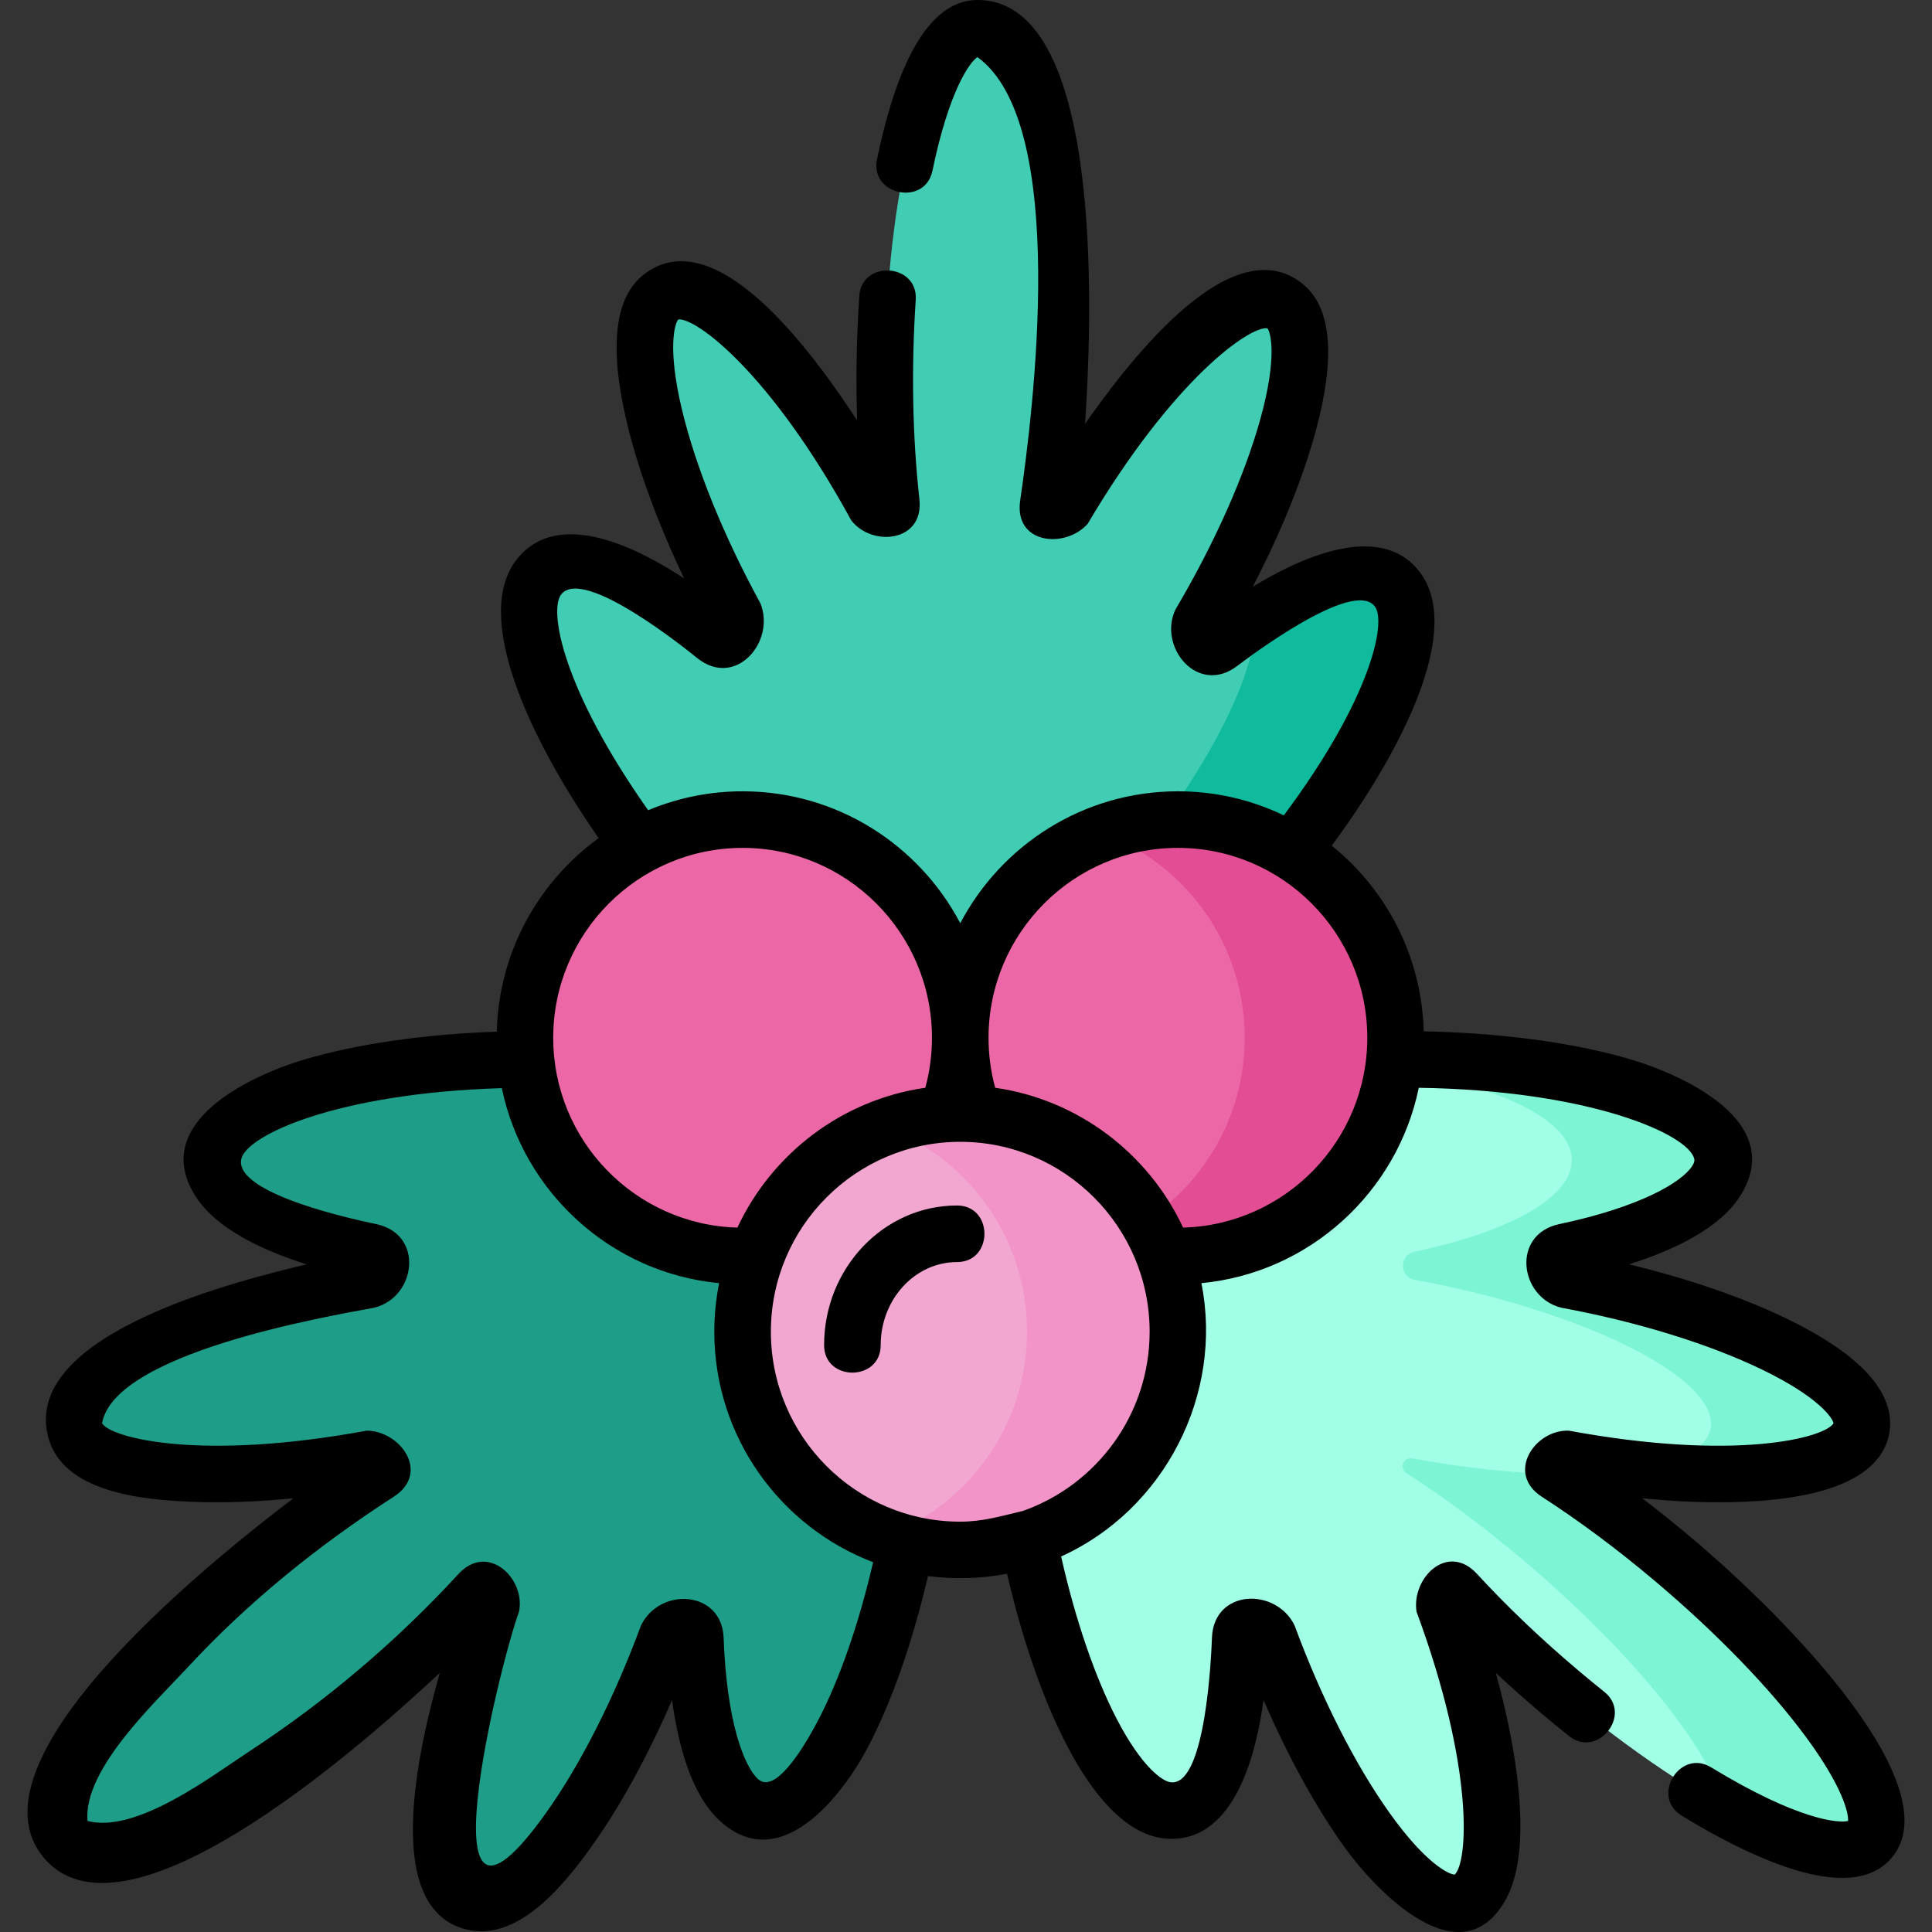 <?xml version="1.0" encoding="iso-8859-1"?>
<!-- Generator: Adobe Illustrator 25.0.0, SVG Export Plug-In . SVG Version: 6.00 Build 0)  -->
<svg version="1.1" id="Layer_1" xmlns="http://www.w3.org/2000/svg" xmlns:xlink="http://www.w3.org/1999/xlink" x="0px" y="0px"
	 viewBox="0 0 512.217 512.217" style="enable-background:new 0 0 512.217 512.217;" xml:space="preserve">
<rect x="0" y="0" width="512.217" height="512.217" fill="#333333" stroke="none"/>
<g>
	<g>
		<g>
			<g>
				<g>
					<g>
						<path style="fill:#A1FFE6;" d="M269.695,390.345c0.009,0.065,0.018,0.13,0.027,0.194
							c6.678,48.774,24.793,88.834,40.462,89.477c10.816,0.444,17.635-18.016,18.624-45.535c0.149-4.13,5.864-5.053,7.292-1.177
							l0.1,0.272c15.341,41.55,38.161,73.244,50.971,70.79c12.81-2.454,10.758-38.126-4.582-79.676l-0.044-0.119
							c-0.811-2.194,1.974-3.911,3.554-2.189c7.889,8.592,17.279,17.602,27.775,26.452c37.042,31.238,73.725,48.635,81.933,38.857
							c8.208-9.778-15.167-43.027-52.209-74.265c-10.495-8.851-20.957-16.583-30.753-22.904c-1.963-1.266-0.751-4.31,1.544-3.884
							l0.125,0.023c43.468,8.044,78.886,3.97,79.107-9.099c0.221-13.07-34.837-30.185-78.305-38.229l-0.284-0.052
							c-4.054-0.748-4.124-6.55-0.09-7.403c26.883-5.683,43.864-15.573,41.578-26.179c-3.312-15.363-45.79-26.402-94.878-24.656
							c-0.065,0.002-0.131,0-0.195,0.007c-42.911,4.843-62.218,10.266-79.262,28.913
							C258.69,335.666,269.695,390.345,269.695,390.345z"/>
					</g>
				</g>
				<g>
					<path style="fill:#7DF5D5;" d="M416.52,305.699c2.286,10.605-14.694,20.495-41.578,26.178c-4.035,0.853-3.964,6.655,0.09,7.403
						l0.284,0.052c43.468,8.044,78.526,25.16,78.305,38.229c-0.101,5.959-7.534,10.04-19.695,11.963
						c34.13,3.71,59.508-0.907,59.695-11.963c0.221-13.07-34.837-30.185-78.305-38.229l-0.284-0.052
						c-4.054-0.748-4.124-6.55-0.09-7.403c26.883-5.683,43.864-15.573,41.578-26.178c-3.312-15.363-45.79-26.402-94.878-24.656
						c-0.065,0.002-0.131,0-0.195,0.007c-2.278,0.257-4.476,0.517-6.624,0.779C388.577,284.741,413.988,293.957,416.52,305.699z"/>
					<path style="fill:#7DF5D5;" d="M443.598,413.427c-10.367-8.742-20.698-16.387-30.39-22.666c-11.45-0.174-24.646-1.5-38.694-4.1
						l-0.125-0.023c-2.296-0.425-3.507,2.618-1.544,3.884c9.796,6.321,20.258,14.054,30.753,22.904
						c29.648,25.002,50.521,51.281,53.472,65.794c19.01,10.515,33.873,14.265,38.737,8.471
						C504.015,477.915,480.64,444.665,443.598,413.427z"/>
				</g>
				<g>
					<g>
						<path style="fill:#1E9E88;" d="M230.976,309.962c-17.044-18.646-36.351-24.069-79.262-28.913
							c-0.065-0.007-0.13-0.005-0.196-0.007c-49.088-1.746-91.566,9.293-94.878,24.656c-2.286,10.605,14.694,20.495,41.578,26.179
							c4.035,0.853,3.964,6.655-0.09,7.403l-0.284,0.052c-43.468,8.044-78.527,25.16-78.305,38.229
							c0.221,13.07,35.639,17.144,79.107,9.099l0.125-0.023c2.296-0.425,3.507,2.618,1.544,3.884
							c-9.796,6.321-20.258,14.054-30.753,22.904c-37.042,31.238-60.417,64.488-52.209,74.265
							c8.208,9.778,44.891-7.619,81.933-38.857c10.495-8.851,19.885-17.86,27.775-26.452c1.581-1.721,4.365-0.005,3.554,2.189
							l-0.044,0.119c-15.341,41.55-17.392,77.222-4.582,79.676c12.81,2.454,35.63-29.24,50.971-70.79l0.1-0.272
							c1.429-3.876,7.144-2.953,7.292,1.177c0.99,27.52,7.808,45.979,18.624,45.535c15.669-0.643,33.784-40.704,40.462-89.477
							c0.009-0.065,0.018-0.13,0.027-0.194C243.466,390.345,254.471,335.666,230.976,309.962z"/>
					</g>
				</g>
			</g>
			<g>
				<g>
					<path style="fill:#41CCB4;" d="M326.549,244.318c0.045-0.048,0.089-0.095,0.134-0.143
						c33.603-35.975,53.227-75.318,43.832-87.875c-6.485-8.669-25.104-2.301-47.067,14.308c-3.296,2.492-7.62-1.357-5.517-4.912
						l0.148-0.249c22.532-38.132,32.698-75.841,22.707-84.226c-9.991-8.385-36.355,15.73-58.887,53.861l-0.065,0.109
						c-1.19,2.014-4.279,0.939-3.942-1.374c1.681-11.543,2.738-24.514,2.974-38.242c0.833-48.45-8.839-87.883-21.603-88.075
						s-23.787,38.93-24.62,87.38c-0.236,13.728,0.374,26.723,1.658,38.311c0.257,2.322-2.867,3.304-3.987,1.255l-0.061-0.111
						c-21.209-38.789-46.731-63.683-57.005-55.603s-1.409,46.075,19.799,84.865l0.139,0.254c1.98,3.616-2.475,7.334-5.683,4.744
						c-21.381-17.26-39.771-24.184-46.551-15.715c-9.822,12.269,8.44,52.181,40.788,89.147c0.043,0.049,0.082,0.102,0.129,0.147
						c30.85,30.22,47.245,41.768,72.465,43.213C291.099,287.377,326.549,244.318,326.549,244.318z"/>
				</g>
			</g>
			<g>
				<path style="fill:#0FBA9D;" d="M370.515,156.3c-5.536-7.4-19.916-3.836-37.667,7.694c0.615,17.025-17.791,49.803-46.165,80.181
					c-0.045,0.048-0.089,0.095-0.134,0.143c0,0-22.544,27.383-49.308,37.466c6.024,2.062,12.231,3.21,19.093,3.603
					c34.765,1.991,70.215-41.069,70.215-41.069c0.045-0.048,0.089-0.095,0.134-0.143C360.285,208.2,379.91,168.857,370.515,156.3z"
					/>
			</g>
			<g>
				<ellipse style="fill:#EB67A5;" cx="312.293" cy="275.146" rx="57.708" ry="57.853"/>
				<path style="fill:#E34D94;" d="M312.293,217.293c-7.032,0-13.768,1.264-20,3.573c22.013,8.155,37.708,29.378,37.708,54.28
					s-15.695,46.125-37.708,54.28c6.232,2.308,12.968,3.573,20,3.573c31.871,0,57.708-25.901,57.708-57.853
					S344.164,217.293,312.293,217.293z"/>
				<ellipse style="fill:#EB67A5;" cx="196.877" cy="275.146" rx="57.708" ry="57.853"/>
				<ellipse style="fill:#F2A7D0;" cx="254.585" cy="353.075" rx="57.708" ry="57.853"/>
				<path style="fill:#F294C7;" d="M254.585,295.222c-7.032,0-13.768,1.264-20,3.573c22.013,8.155,37.708,29.378,37.708,54.28
					c0,24.902-15.695,46.125-37.708,54.28c6.232,2.309,12.968,3.573,20,3.573c31.871,0,57.708-25.902,57.708-57.853
					C312.293,321.124,286.456,295.222,254.585,295.222z"/>
			</g>
		</g>
	</g>
	<g>
		<path d="M448.433,407.693c-4.337-3.658-8.694-7.153-13.048-10.47c9.664,0.961,18.799,1.28,27.051,0.926
			c15.414-0.66,26.382-3.572,32.6-8.656c4.933-4.033,6.032-8.646,6.085-11.805c0.164-9.671-8.913-19.047-26.978-27.866
			c-11.717-5.72-26.349-10.765-42.244-14.618c12.121-3.851,23.917-9.562,29.308-17.88c13.028-20.104-15.616-32.705-30.115-36.824
			c-14.859-4.222-33.667-6.661-53.634-7.07c-0.515-19.88-9.92-37.572-24.383-49.225c19.394-26.301,34.614-57.471,23.446-72.397
			c-10.709-14.32-33.1-3.131-44.39,3.761c7.532-14.511,13.345-28.853,16.738-41.438c5.24-19.436,4.143-32.441-3.262-38.656
			c-19.814-16.624-49.163,24.526-57.934,36.881C289.052,91.71,294.251,0,259.152,0c-11.862,0-20.824,14.214-26.636,42.251
			c-1.969,9.495,12.718,12.539,14.688,3.045c4.438-21.41,9.902-28.824,11.938-30.158c24.373,17.667,14.782,93.894,11.329,117.598
			c-1.675,11.505,11.868,12.839,17.885,6.162c22.816-38.613,43.135-52.582,47.678-51.852c0.849,1.099,2.651,7.566-1.811,23.781
			c-4.169,15.15-12.195,33.193-22.598,50.798c-4.654,9.933,5.932,22.841,16.347,14.965c2.638-1.995,30.868-23.399,36.539-15.797
			c3.136,4.19-1.057,24.47-24.144,55.376c-8.507-4.084-18.027-6.376-28.072-6.376c-25.017,0-46.776,14.2-57.708,34.973
			c-10.932-20.773-32.691-34.973-57.708-34.973c-8.868,0-17.324,1.79-25.038,5.017c-22.739-32.212-26.388-53.051-23.032-57.243
			c5.955-7.444,33.367,14.75,35.985,16.863c10.184,8.222,20.86-4.217,16.835-14.432c-9.814-17.949-17.222-36.251-20.859-51.533
			c-3.903-16.399-1.833-22.749-0.955-23.766c4.541-0.619,24.351,13.898,45.864,53.243c5.455,7.134,19.341,5.827,18.077-5.577
			c-1.852-16.715-2.18-34.512-0.976-52.895c0.635-9.679-14.333-10.653-14.968-0.98c-0.734,11.215-0.923,22.235-0.568,32.957
			c-8.42-12.732-36.342-54.573-56.632-38.61c-7.603,5.979-9.141,18.938-4.573,38.516c2.963,12.699,8.291,27.233,15.337,41.989
			c-11.311-7.408-33.046-19.178-44.278-5.15c-11.822,14.768,2.682,46.767,21.614,74.013c-15.958,11.588-26.485,30.227-27.001,51.321
			c-19.139,0.648-37.051,3.225-51.087,7.394c-14.334,4.258-41.329,16.868-28.669,36.404c5.391,8.317,17.187,14.029,29.307,17.88
			c-16.796,4.071-74.953,18.005-68.614,45.272c3.581,15.406,25.568,17.138,38.078,17.674c8.252,0.354,17.384,0.036,27.052-0.927
			c-16.945,12.908-88.63,68.535-66.167,95.292c22.543,26.848,89.613-34.676,104.987-48.996c-4.07,14.698-17.371,63.361,7.981,68.214
			c13.44,2.578,25.442-12.722,32.034-21.877c7.617-10.578,15.067-24.142,21.562-39.145c1.719,12.623,5.325,25.23,12.587,31.953
			c16.002,14.811,32.455-6.446,39.202-19.187c6.307-11.908,11.944-27.96,16.067-45.63c6.916,0.913,14.101,0.708,20.955-0.62
			c7.769,33.51,22.929,69.464,42.89,70.283c17.873,0.661,23.318-23.635,25.111-36.8c6.496,15.004,13.946,28.567,21.562,39.145
			c8.004,11.116,30.604,35.114,42.589,13.887c3.948-6.993,4.944-18.317,2.961-33.656c-1.062-8.213-2.936-17.18-5.536-26.568
			c3.991,3.719,8.156,7.408,12.476,11.051c2.28,1.923,4.61,3.836,6.926,5.688c7.574,6.055,16.942-5.658,9.368-11.715
			c-2.214-1.771-4.443-3.602-6.624-5.44c-10.006-8.438-19.119-17.116-27.084-25.791c-7.863-8.562-17.445,1.094-16.071,9.978
			c15.534,42.075,13.549,66.658,10.101,69.715c-1.387-0.036-7.54-2.721-17.297-16.421c-9.115-12.8-18.037-30.415-25.124-49.611
			c-4.931-10.201-21.455-9.723-21.92,3.241c-0.145,4.041-1.565,39.232-10.822,38.311c-2.033-0.083-7.683-3.74-14.52-16.986
			c-5.758-11.156-10.884-26.209-14.645-42.88c27.39-12.397,43.092-42.984,37.189-72.462c28.626-2.729,51.917-24.077,57.636-51.797
			c45.451,0.665,71.637,12.386,73.037,18.881c0.049,0.227,0.163,0.758-0.569,1.887c-2.746,4.237-13.62,10.806-35.229,15.374
			c-12.732,2.693-10.621,19.387,0.562,22.168c20.114,3.722,38.982,9.532,53.129,16.361c15.18,7.327,18.796,12.943,19.03,14.266
			c-2.354,3.929-26.146,10.11-70.209,1.957c-8.986-0.297-16.783,11.298-7.123,17.533c9.886,6.38,19.975,13.895,29.984,22.336
			c16.25,13.704,30.45,28.363,39.983,41.278c9.77,13.234,11.393,20.303,11.211,22.336c-2.458,0.634-13.286-0.184-36.306-14.218
			c-8.281-5.048-16.087,7.761-7.808,12.809c13.664,8.329,30.216,16.504,42.549,16.504c5.389,0,9.975-1.562,13.158-5.354
			C517.081,474.016,475.469,430.493,448.433,407.693z M196.877,224.793c27.685,0,50.208,22.588,50.208,50.353
			c0,4.513-0.595,8.952-1.76,13.247c-22.111,3.165-40.672,17.482-49.823,37.072c-27.05-0.735-48.833-23.016-48.833-50.319
			C146.67,247.381,169.192,224.793,196.877,224.793z M216.708,456.457c-1.505,2.842-10.562,20.017-15.756,15.2
			c-3.702-3.427-8.307-15.29-9.104-37.445c-0.452-12.598-16.922-13.598-21.923-3.233c-7.084,19.188-16.006,36.804-25.121,49.604
			c-33.747,47.386-12.295-39.482-7.205-53.271c1.827-8.803-8.279-18.483-16.062-10.001c-16.379,17.837-35.197,33.779-55.459,47.031
			c-9.845,6.439-29.899,21.848-42.875,18.436c-1.231-13.687,18.215-31.687,26.335-40.485c16.156-17.506,34.848-32.565,54.845-45.468
			c9.758-6.3,1.886-17.378-7.101-17.538c-44.081,8.157-67.872,1.978-70.231-1.95c3.373-18.614,58.912-28.178,72.135-30.625
			c11.201-2.76,13.328-19.476,0.583-22.172c-4.459-0.943-37.819-7.882-35.797-17.261c1.36-6.309,25.507-17.489,69.069-18.786
			c5.753,27.674,29.021,48.976,57.614,51.702c-0.834,4.166-1.278,8.472-1.278,12.881c0,27.885,17.523,51.735,42.109,61.103
			C227.649,430.713,222.462,445.594,216.708,456.457z M271.187,400.586c-5.727,1.348-10.602,2.842-16.602,2.842
			c-27.685,0-50.208-22.588-50.208-50.353s22.523-50.354,50.208-50.354s50.208,22.589,50.208,50.354
			C304.793,375.006,290.736,393.695,271.187,400.586z M313.668,325.464c-9.152-19.591-27.716-33.909-49.829-37.073
			c-1.164-4.293-1.754-8.731-1.754-13.246c0-27.765,22.523-50.353,50.208-50.353s50.208,22.588,50.208,50.353
			C362.501,302.448,340.718,324.729,313.668,325.464z"/>
		<path d="M253.724,319.604c-19.429,0-35.236,16.614-35.236,37.036c0,9.697,15,9.697,15,0c0-12.15,9.078-22.036,20.236-22.036
			C263.421,334.604,263.421,319.604,253.724,319.604z"/>
	</g>
</g>
<g>
</g>
<g>
</g>
<g>
</g>
<g>
</g>
<g>
</g>
<g>
</g>
<g>
</g>
<g>
</g>
<g>
</g>
<g>
</g>
<g>
</g>
<g>
</g>
<g>
</g>
<g>
</g>
<g>
</g>
</svg>
